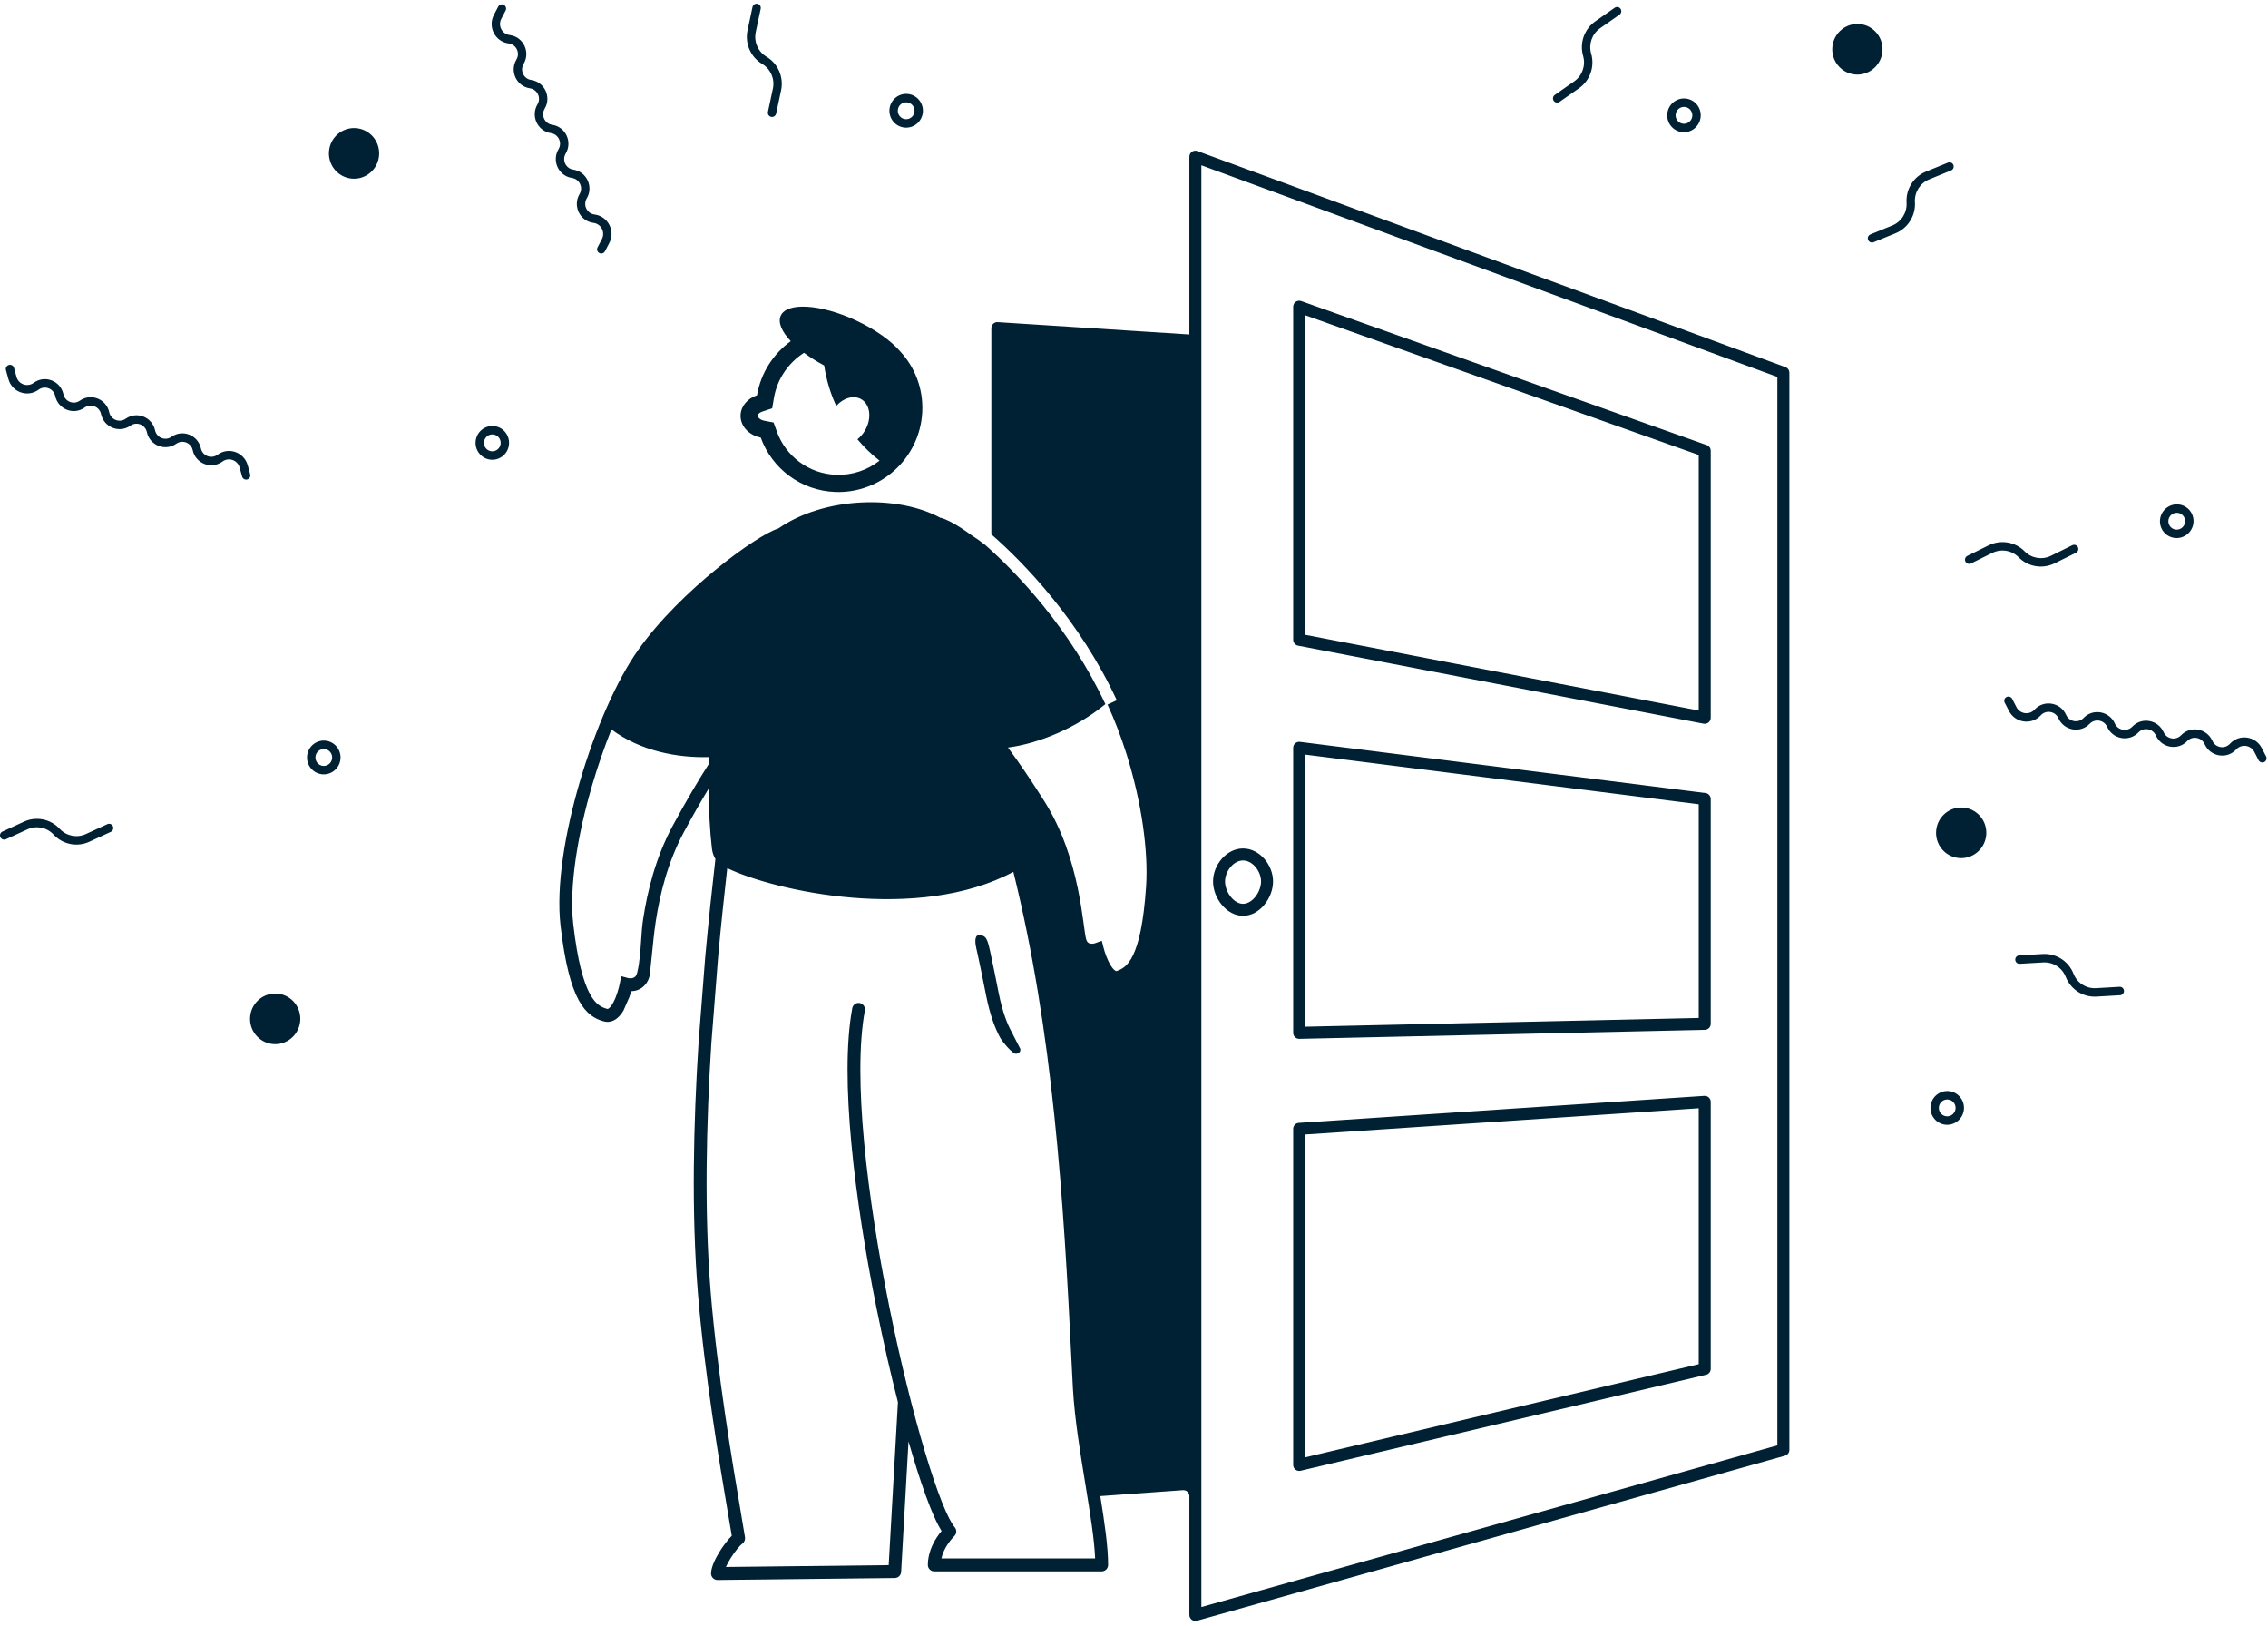 <svg viewBox="0 0 378 271">
  <path
    fill-rule="evenodd"
    clip-rule="evenodd"
    d="M83.552 3.139C82.959 4.272 83.655 5.653 84.911 5.838L85.02 5.854C87.253 6.184 88.433 8.696 87.27 10.647C86.62 11.737 87.279 13.141 88.527 13.325C90.761 13.654 91.94 16.166 90.778 18.117C90.128 19.207 90.787 20.611 92.035 20.795C94.268 21.124 95.448 23.636 94.285 25.587C93.635 26.677 94.294 28.081 95.542 28.265C97.775 28.594 98.955 31.107 97.792 33.057C97.143 34.147 97.802 35.551 99.049 35.735L99.158 35.751C101.368 36.077 102.592 38.506 101.549 40.497L100.83 41.87C100.65 42.214 100.228 42.346 99.887 42.165C99.546 41.984 99.416 41.558 99.596 41.215L100.315 39.842C100.908 38.709 100.212 37.328 98.955 37.143L98.846 37.127C96.613 36.797 95.433 34.285 96.596 32.334C97.245 31.244 96.586 29.84 95.338 29.656C93.105 29.327 91.925 26.815 93.088 24.864C93.738 23.774 93.079 22.37 91.831 22.186C89.598 21.857 88.418 19.345 89.581 17.394C90.231 16.304 89.571 14.9 88.324 14.716C86.09 14.387 84.911 11.874 86.073 9.924C86.723 8.834 86.064 7.43 84.816 7.246L84.707 7.23C82.498 6.904 81.274 4.475 82.317 2.484L83.036 1.111C83.216 0.767 83.638 0.635 83.979 0.816C84.32 0.997 84.45 1.423 84.27 1.766L83.552 3.139ZM125.957 5.347L126.783 1.468C126.864 1.089 126.624 0.715 126.247 0.634C125.87 0.553 125.499 0.795 125.418 1.175L124.592 5.053C124.122 7.258 125.105 9.516 127.032 10.66C128.441 11.497 129.16 13.149 128.816 14.761L127.99 18.64C127.909 19.02 128.149 19.393 128.526 19.474C128.903 19.555 129.274 19.313 129.355 18.933L130.181 15.055C130.651 12.85 129.668 10.592 127.741 9.448C126.332 8.611 125.613 6.959 125.957 5.347ZM17.895 137.334L14.313 138.983C12.824 139.669 11.067 139.318 9.952 138.112C8.428 136.464 6.027 135.984 3.991 136.921L0.409 138.57C0.058 138.732 -0.097 139.149 0.063 139.502C0.223 139.855 0.637 140.011 0.988 139.849L4.57 138.2C6.059 137.515 7.815 137.866 8.93 139.072C10.454 140.72 12.856 141.2 14.892 140.263L18.474 138.614C18.825 138.452 18.979 138.035 18.819 137.682C18.66 137.328 18.245 137.173 17.895 137.334ZM5.577 63.821C4.535 64.554 3.088 64.03 2.75 62.797L2.339 61.302C2.237 60.927 1.852 60.708 1.481 60.812C1.109 60.916 0.891 61.304 0.994 61.678L1.404 63.173C1.999 65.341 4.544 66.263 6.376 64.974L6.466 64.91C7.5 64.182 8.936 64.748 9.204 65.989C9.684 68.211 12.253 69.224 14.105 67.92C15.139 67.192 16.575 67.758 16.843 68.999C17.323 71.221 19.892 72.234 21.744 70.931C22.779 70.203 24.214 70.768 24.482 72.01C24.962 74.232 27.532 75.244 29.383 73.941C30.418 73.213 31.853 73.779 32.121 75.02C32.601 77.242 35.171 78.255 37.022 76.951L37.113 76.888C38.154 76.155 39.602 76.679 39.94 77.912L40.35 79.407C40.453 79.781 40.837 80 41.209 79.896C41.581 79.792 41.799 79.405 41.696 79.031L41.285 77.536C40.69 75.368 38.146 74.446 36.314 75.735L36.224 75.799C35.189 76.527 33.754 75.961 33.486 74.72C33.006 72.498 30.436 71.485 28.585 72.788C27.55 73.516 26.115 72.951 25.846 71.709C25.367 69.487 22.797 68.475 20.945 69.778C19.911 70.506 18.475 69.94 18.207 68.699C17.727 66.477 15.158 65.465 13.306 66.768C12.272 67.496 10.836 66.93 10.568 65.689C10.088 63.467 7.519 62.454 5.667 63.757L5.577 63.821ZM58.698 29.768C61.005 29.938 63.014 28.191 63.185 25.867C63.356 23.543 61.624 21.521 59.318 21.351C57.011 21.181 55.002 22.928 54.831 25.252C54.66 27.576 56.392 29.598 58.698 29.768ZM153.813 18.664C153.699 20.213 152.36 21.378 150.822 21.265C149.284 21.151 148.13 19.803 148.244 18.254C148.358 16.704 149.697 15.54 151.235 15.653C152.773 15.767 153.927 17.114 153.813 18.664ZM152.421 18.561C152.364 19.336 151.694 19.918 150.925 19.862C150.156 19.805 149.579 19.131 149.636 18.357C149.693 17.582 150.363 17 151.132 17.056C151.901 17.113 152.478 17.787 152.421 18.561ZM81.848 76.604C83.386 76.717 84.725 75.553 84.839 74.003C84.953 72.454 83.799 71.106 82.261 70.993C80.723 70.879 79.384 72.044 79.27 73.593C79.156 75.143 80.31 76.491 81.848 76.604ZM81.951 75.201C82.72 75.258 83.39 74.675 83.447 73.901C83.504 73.126 82.927 72.452 82.158 72.395C81.389 72.339 80.719 72.921 80.662 73.696C80.605 74.471 81.182 75.144 81.951 75.201ZM56.751 126.428C56.637 127.978 55.298 129.142 53.76 129.029C52.223 128.916 51.068 127.568 51.182 126.019C51.296 124.469 52.636 123.305 54.173 123.418C55.711 123.531 56.865 124.879 56.751 126.428ZM55.359 126.326C55.302 127.101 54.633 127.683 53.864 127.626C53.095 127.57 52.518 126.896 52.575 126.121C52.632 125.346 53.301 124.764 54.07 124.821C54.839 124.877 55.416 125.551 55.359 126.326ZM336.072 117.836C336.655 118.974 338.185 119.201 339.061 118.281L339.136 118.202C340.693 116.566 343.426 117.051 344.35 119.125C344.866 120.284 346.393 120.555 347.262 119.641C348.819 118.006 351.552 118.491 352.476 120.565C352.992 121.724 354.519 121.995 355.388 121.081C356.945 119.446 359.678 119.93 360.602 122.005C361.118 123.164 362.645 123.435 363.514 122.521C365.071 120.886 367.804 121.37 368.728 123.445C369.244 124.604 370.771 124.875 371.64 123.961L371.716 123.881C373.256 122.264 375.946 122.664 376.972 124.664L377.68 126.043C377.857 126.388 377.721 126.809 377.377 126.983C377.033 127.157 376.61 127.019 376.433 126.674L375.725 125.295C375.142 124.158 373.612 123.93 372.736 124.85L372.66 124.93C371.104 126.565 368.371 126.081 367.447 124.006C366.931 122.847 365.404 122.576 364.534 123.49C362.978 125.125 360.245 124.641 359.321 122.566C358.805 121.407 357.278 121.136 356.408 122.05C354.852 123.685 352.119 123.201 351.195 121.126C350.679 119.967 349.152 119.696 348.282 120.61C346.726 122.245 343.993 121.761 343.069 119.686C342.553 118.527 341.026 118.257 340.156 119.17L340.08 119.25C338.541 120.868 335.851 120.467 334.824 118.468L334.117 117.089C333.94 116.744 334.075 116.322 334.42 116.148C334.764 115.974 335.187 116.112 335.364 116.457L336.072 117.836ZM309.087 12.406C311.385 12.668 313.462 11.003 313.726 8.688C313.99 6.372 312.34 4.283 310.042 4.021C307.744 3.759 305.667 5.424 305.404 7.74C305.14 10.055 306.789 12.144 309.087 12.406ZM315.388 37.57L311.738 39.06C311.38 39.206 311.207 39.616 311.352 39.976C311.496 40.336 311.903 40.51 312.26 40.364L315.911 38.873C317.986 38.026 319.292 35.937 319.154 33.688C319.053 32.042 320.008 30.514 321.526 29.895L325.177 28.404C325.534 28.258 325.707 27.848 325.563 27.488C325.419 27.128 325.012 26.955 324.654 27.101L321.004 28.591C318.929 29.439 317.622 31.527 317.761 33.777C317.862 35.422 316.906 36.95 315.388 37.57ZM331.026 139.252C330.762 141.567 328.685 143.232 326.387 142.97C324.089 142.709 322.44 140.619 322.704 138.304C322.967 135.988 325.044 134.323 327.342 134.585C329.641 134.847 331.29 136.936 331.026 139.252ZM45.387 173.97C47.685 174.232 49.762 172.567 50.025 170.252C50.289 167.936 48.64 165.847 46.342 165.585C44.044 165.323 41.967 166.988 41.703 169.304C41.439 171.619 43.089 173.709 45.387 173.97ZM340.542 160.377L336.61 160.605C336.225 160.627 335.896 160.331 335.875 159.943C335.854 159.556 336.149 159.223 336.534 159.201L340.466 158.974C342.701 158.844 344.763 160.169 345.585 162.263C346.186 163.794 347.694 164.763 349.329 164.669L353.261 164.441C353.646 164.419 353.975 164.715 353.996 165.103C354.017 165.491 353.722 165.823 353.337 165.845L349.405 166.073C347.17 166.202 345.108 164.877 344.286 162.783C343.685 161.252 342.177 160.283 340.542 160.377ZM323.959 187.372C325.468 187.687 326.95 186.71 327.267 185.189C327.585 183.668 326.619 182.179 325.109 181.864C323.6 181.549 322.119 182.526 321.801 184.047C321.484 185.568 322.45 187.056 323.959 187.372ZM324.247 185.995C325.001 186.152 325.742 185.664 325.901 184.903C326.06 184.143 325.577 183.399 324.822 183.241C324.067 183.083 323.327 183.572 323.168 184.332C323.009 185.093 323.492 185.837 324.247 185.995ZM365.109 88.41C364.243 89.7 362.504 90.049 361.223 89.19C359.943 88.331 359.607 86.588 360.473 85.298C361.339 84.008 363.078 83.659 364.359 84.518C365.639 85.378 365.975 87.12 365.109 88.41ZM363.95 87.632C363.517 88.277 362.647 88.452 362.007 88.022C361.367 87.593 361.199 86.721 361.632 86.076C362.065 85.431 362.935 85.257 363.575 85.686C364.215 86.116 364.383 86.987 363.95 87.632ZM341.834 92.612L345.383 90.856C345.73 90.685 346.149 90.827 346.318 91.174C346.487 91.521 346.342 91.942 345.995 92.114L342.446 93.869C340.429 94.867 338.011 94.463 336.443 92.866C335.296 91.698 333.527 91.402 332.052 92.132L328.504 93.887C328.156 94.059 327.737 93.917 327.568 93.569C327.399 93.222 327.544 92.801 327.892 92.629L331.44 90.874C333.457 89.877 335.875 90.281 337.443 91.878C338.59 93.046 340.359 93.341 341.834 92.612ZM283.435 19.533C283.261 21.077 281.877 22.188 280.345 22.015C278.813 21.843 277.712 20.451 277.886 18.907C278.061 17.363 279.444 16.252 280.976 16.425C282.509 16.598 283.609 17.989 283.435 19.533ZM282.048 19.377C281.961 20.148 281.269 20.704 280.503 20.618C279.737 20.531 279.186 19.835 279.274 19.063C279.361 18.291 280.052 17.736 280.819 17.822C281.585 17.909 282.135 18.605 282.048 19.377ZM259.132 15.82L262.369 13.557C263.715 12.616 264.313 10.915 263.855 9.333C263.228 7.17 264.047 4.843 265.887 3.557L269.123 1.294C269.44 1.073 269.875 1.152 270.095 1.471C270.314 1.79 270.235 2.228 269.918 2.449L266.681 4.712C265.336 5.653 264.737 7.355 265.195 8.937C265.822 11.1 265.003 13.426 263.164 14.712L259.927 16.975C259.61 17.197 259.175 17.118 258.956 16.799C258.736 16.48 258.815 16.041 259.132 15.82ZM199.496 270.074C198.858 270.253 198.226 269.773 198.226 269.111V249.314C198.226 248.734 197.733 248.275 197.154 248.317L183.383 249.307C184.089 253.68 184.682 257.737 184.682 260.771C184.682 261.366 184.204 261.848 183.614 261.848H155.707C155.423 261.848 155.15 261.734 154.95 261.531C154.75 261.327 154.638 261.052 154.639 260.765C154.649 258.898 155.414 257.299 156.122 256.21C156.407 255.772 156.691 255.403 156.93 255.117C156.311 254.142 155.66 252.741 154.995 251.066C154.1 248.812 153.123 245.919 152.118 242.567C151.887 241.797 151.654 241.001 151.42 240.183C150.963 248.15 150.514 256.135 150.19 261.937C150.159 262.503 149.698 262.948 149.136 262.954L119.592 263.285C119.307 263.288 119.032 263.176 118.829 262.973C118.626 262.771 118.512 262.495 118.512 262.207C118.512 261.612 118.725 260.956 118.972 260.378C119.231 259.771 119.582 259.125 119.964 258.511C120.557 257.561 121.29 256.587 121.962 255.922C121.812 255.013 121.632 253.949 121.429 252.753L121.428 252.749V252.747C119.988 244.25 117.422 229.106 116.311 215.398C115.225 202.011 115.564 187.262 116.427 173.711L117.535 159.503C118.089 153.429 118.691 147.872 119.234 143.136C118.918 142.624 118.728 142.022 118.653 141.392C118.306 138.472 118.128 135.053 118.12 131.384C116.848 133.491 115.48 135.879 114.007 138.607C111.282 143.649 109.986 149.026 109.306 153.455C109.022 155.305 108.839 157.166 108.656 159.026L108.65 159.085L108.649 159.099L108.633 159.259C108.525 160.351 108.418 161.444 108.288 162.533C108.052 163.631 107.351 164.578 106.279 164.971C105.909 165.106 105.536 165.167 105.188 165.178C105.112 165.464 105.025 165.765 104.926 166.071L103.916 168.39C103.629 168.87 103.278 169.332 102.851 169.679C102.28 170.143 101.513 170.438 100.639 170.199C99.982 170.02 99.243 169.742 98.5 169.178C97.759 168.616 97.069 167.811 96.441 166.648C95.201 164.356 94.151 160.581 93.421 154.224C92.67 147.69 94.153 138.705 96.659 130.183C99.169 121.649 102.76 113.394 106.356 108.319C109.933 103.27 114.938 98.457 119.429 94.802C121.679 92.97 123.815 91.417 125.599 90.261C127.291 89.163 128.764 88.358 129.733 88.061C137.339 82.775 149.632 82.398 156.786 86.319L156.796 86.282C157.743 86.545 158.892 87.145 160.196 87.991C160.739 88.344 161.319 88.746 161.937 89.198C162.708 89.683 163.473 90.231 164.24 90.838C169.57 95.543 178.345 104.764 184.227 117.335C179.489 121.238 173.238 123.878 167.997 124.57C169.809 127.023 171.818 129.956 174.066 133.522C177.146 138.407 178.731 143.711 179.63 148.023C180.08 150.183 180.36 152.105 180.567 153.606L180.646 154.182L180.647 154.185L180.648 154.194L180.649 154.199V154.202C180.717 154.702 180.777 155.137 180.834 155.512C180.915 156.044 180.979 156.375 181.034 156.552C181.115 156.815 181.221 156.958 181.308 157.04C181.397 157.124 181.506 157.183 181.642 157.22C181.942 157.3 182.305 157.25 182.532 157.169L183.634 156.775L183.924 157.918C184.138 158.764 184.56 159.968 185.104 160.854C185.378 161.302 185.635 161.586 185.842 161.728C186.013 161.844 186.08 161.826 186.137 161.805C186.619 161.633 187.065 161.417 187.496 161.046C187.929 160.673 188.395 160.101 188.849 159.156C189.773 157.232 190.601 153.859 191.011 147.791C191.413 141.851 190.275 133.642 187.747 125.636C186.856 122.815 185.799 120.039 184.587 117.408L186.133 116.69C179.99 103.458 170.722 93.831 165.226 89.043V54.678C165.226 54.1 165.714 53.643 166.29 53.68L198.226 55.732V26.111C198.226 25.416 198.918 24.933 199.571 25.173L297.571 61.173C297.964 61.317 298.226 61.692 298.226 62.111V241.611C298.226 242.059 297.927 242.453 297.496 242.574L199.496 270.074ZM296.226 62.809L200.226 27.544V267.792L296.226 240.853V62.809ZM216.762 245.084C216.134 245.232 215.531 244.756 215.531 244.111V188.111C215.531 187.584 215.94 187.148 216.465 187.113L284.054 182.613C284.631 182.575 285.12 183.033 285.12 183.611V228.111C285.12 228.575 284.801 228.977 284.35 229.084L216.762 245.084ZM217.531 189.047V242.847L283.12 227.32V184.68L217.531 189.047ZM216.553 173.111C215.992 173.123 215.531 172.672 215.531 172.111V124.611C215.531 124.009 216.059 123.544 216.656 123.619L284.245 132.145C284.745 132.208 285.12 132.633 285.12 133.137V170.611C285.12 171.155 284.685 171.599 284.142 171.611L216.553 173.111ZM217.531 125.745V171.089L283.12 169.633V134.019L217.531 125.745ZM285.12 119.611C285.12 120.239 284.548 120.712 283.931 120.593L216.342 107.593C215.871 107.502 215.531 107.09 215.531 106.611V51.111C215.531 50.421 216.215 49.938 216.866 50.169L284.455 74.169C284.854 74.311 285.12 74.688 285.12 75.111V119.611ZM217.531 52.528V105.785L283.12 118.4V75.817L217.531 52.528ZM209.173 149.503C209.807 148.741 210.174 147.753 210.174 146.884C210.174 146.026 209.817 145.112 209.207 144.418C208.602 143.729 207.868 143.384 207.174 143.384C206.48 143.384 205.746 143.729 205.141 144.418C204.531 145.112 204.174 146.026 204.174 146.884C204.174 147.753 204.541 148.741 205.176 149.503C205.809 150.264 206.538 150.611 207.174 150.611C207.81 150.611 208.539 150.264 209.173 149.503ZM207.174 152.611C209.936 152.611 212.174 149.645 212.174 146.884C212.174 144.122 209.936 141.384 207.174 141.384C204.413 141.384 202.174 144.122 202.174 146.884C202.174 149.645 204.413 152.611 207.174 152.611ZM121.209 144.669C129.114 148.468 152.962 153.777 168.886 145.289L168.894 145.285C175.49 171.904 177.264 199.678 178.595 226.963V226.965V226.967C178.687 228.85 178.762 230.376 178.827 231.483C179.124 236.524 180.041 242.115 180.884 247.254L180.923 247.496C181.695 252.206 182.387 256.476 182.522 259.693H156.901C157.095 258.827 157.488 258.039 157.908 257.392C158.199 256.945 158.489 256.586 158.705 256.34C158.813 256.218 158.901 256.125 158.96 256.065C158.979 256.046 158.994 256.03 159.007 256.018L159.024 256.001L159.037 255.988C159.462 255.591 159.496 254.925 159.114 254.487C158.597 253.893 157.861 252.488 156.978 250.264C156.113 248.089 155.157 245.261 154.162 241.943C152.172 235.31 150.046 226.776 148.212 217.717C146.379 208.658 144.841 199.092 144.024 190.393C143.205 181.671 143.119 173.904 144.143 168.403C144.251 167.818 143.87 167.255 143.29 167.145C142.711 167.035 142.153 167.42 142.044 168.005C140.963 173.811 141.074 181.823 141.898 190.596C142.724 199.391 144.275 209.036 146.12 218.148C147.223 223.598 148.432 228.864 149.657 233.652C149.108 243.132 148.522 253.499 148.114 260.81L120.984 261.114C121.185 260.664 121.458 260.162 121.772 259.659C122.475 258.532 123.277 257.563 123.762 257.189C124.075 256.947 124.23 256.55 124.166 256.158C124.001 255.149 123.793 253.919 123.553 252.504V252.503L123.536 252.401L123.533 252.383L123.532 252.378L123.531 252.371V252.369L123.53 252.364C122.088 243.855 119.542 228.825 118.439 215.222C117.36 201.908 117.702 187.21 118.568 173.696L119.701 159.278C120.192 153.933 120.72 148.993 121.209 144.669ZM118.181 127.234C118.192 126.875 118.205 126.516 118.219 126.154C112.988 126.309 106.801 125.196 101.906 121.553C100.732 124.473 99.646 127.605 98.707 130.796C96.229 139.221 94.841 147.873 95.542 153.976C96.264 160.256 97.277 163.695 98.315 165.616C98.826 166.56 99.329 167.111 99.784 167.456C100.238 167.801 100.699 167.983 101.197 168.119C101.246 168.133 101.324 168.152 101.512 167.999C101.73 167.823 101.986 167.49 102.247 166.993C102.763 166.011 103.135 164.71 103.313 163.805L103.535 162.673L104.639 162.974C104.868 163.037 105.241 163.058 105.55 162.945C105.791 162.857 106.055 162.673 106.189 162.131C106.606 160.438 106.725 158.647 106.842 156.864L106.843 156.856V156.853C106.926 155.596 107.009 154.342 107.196 153.125C107.896 148.564 109.245 142.918 112.132 137.575C114.373 133.428 116.376 130.046 118.181 127.234ZM169.916 174.522C170.284 174.997 169.934 175.6 169.316 175.6C168.699 175.6 167.017 173.501 166.715 172.954C165.94 171.552 165.027 169.313 164.347 165.859C163.685 162.503 163.251 160.432 162.983 159.203C162.849 158.589 162.757 158.186 162.699 157.939C162.574 157.411 162.317 155.84 163.141 155.84C164.376 155.84 164.574 156.469 165.062 158.707C165.55 160.945 165.998 163.191 166.441 165.438C167.085 168.706 167.93 170.727 168.58 171.905L169.916 174.522ZM131.793 56.846C130.281 55.241 129.61 53.697 130.135 52.582C131.202 50.311 136.816 50.677 142.674 53.399C145.897 54.897 148.522 56.795 150.054 58.578C152.477 61.19 153.889 64.742 153.712 68.603C153.71 68.661 153.707 68.718 153.703 68.775C153.265 76.364 146.813 82.263 139.213 81.981C133.429 81.767 128.635 78.034 126.788 72.913C124.798 72.528 123.346 70.966 123.429 69.156C123.499 67.641 124.623 66.379 126.17 65.869C126.799 62.155 128.884 58.953 131.793 56.846ZM134.002 58.788C131.407 60.442 129.526 63.147 128.988 66.323L128.697 68.042L127.042 68.588C126.734 68.689 126.529 68.846 126.415 68.98C126.309 69.104 126.288 69.198 126.285 69.262C126.282 69.33 126.298 69.46 126.457 69.637C126.625 69.822 126.927 70.019 127.353 70.102L128.932 70.406L129.477 71.919C130.946 75.991 134.756 78.951 139.344 79.12C142.062 79.221 144.595 78.326 146.591 76.762C145.242 75.705 144.007 74.512 142.906 73.204C143.39 72.818 143.828 72.316 144.176 71.717C145.335 69.718 145.048 67.391 143.536 66.52C142.281 65.797 140.576 66.303 139.37 67.638C138.398 65.533 137.713 63.27 137.362 60.902C136.117 60.24 134.985 59.523 134.002 58.788Z"
    fill="#002033"
  />
</svg>
